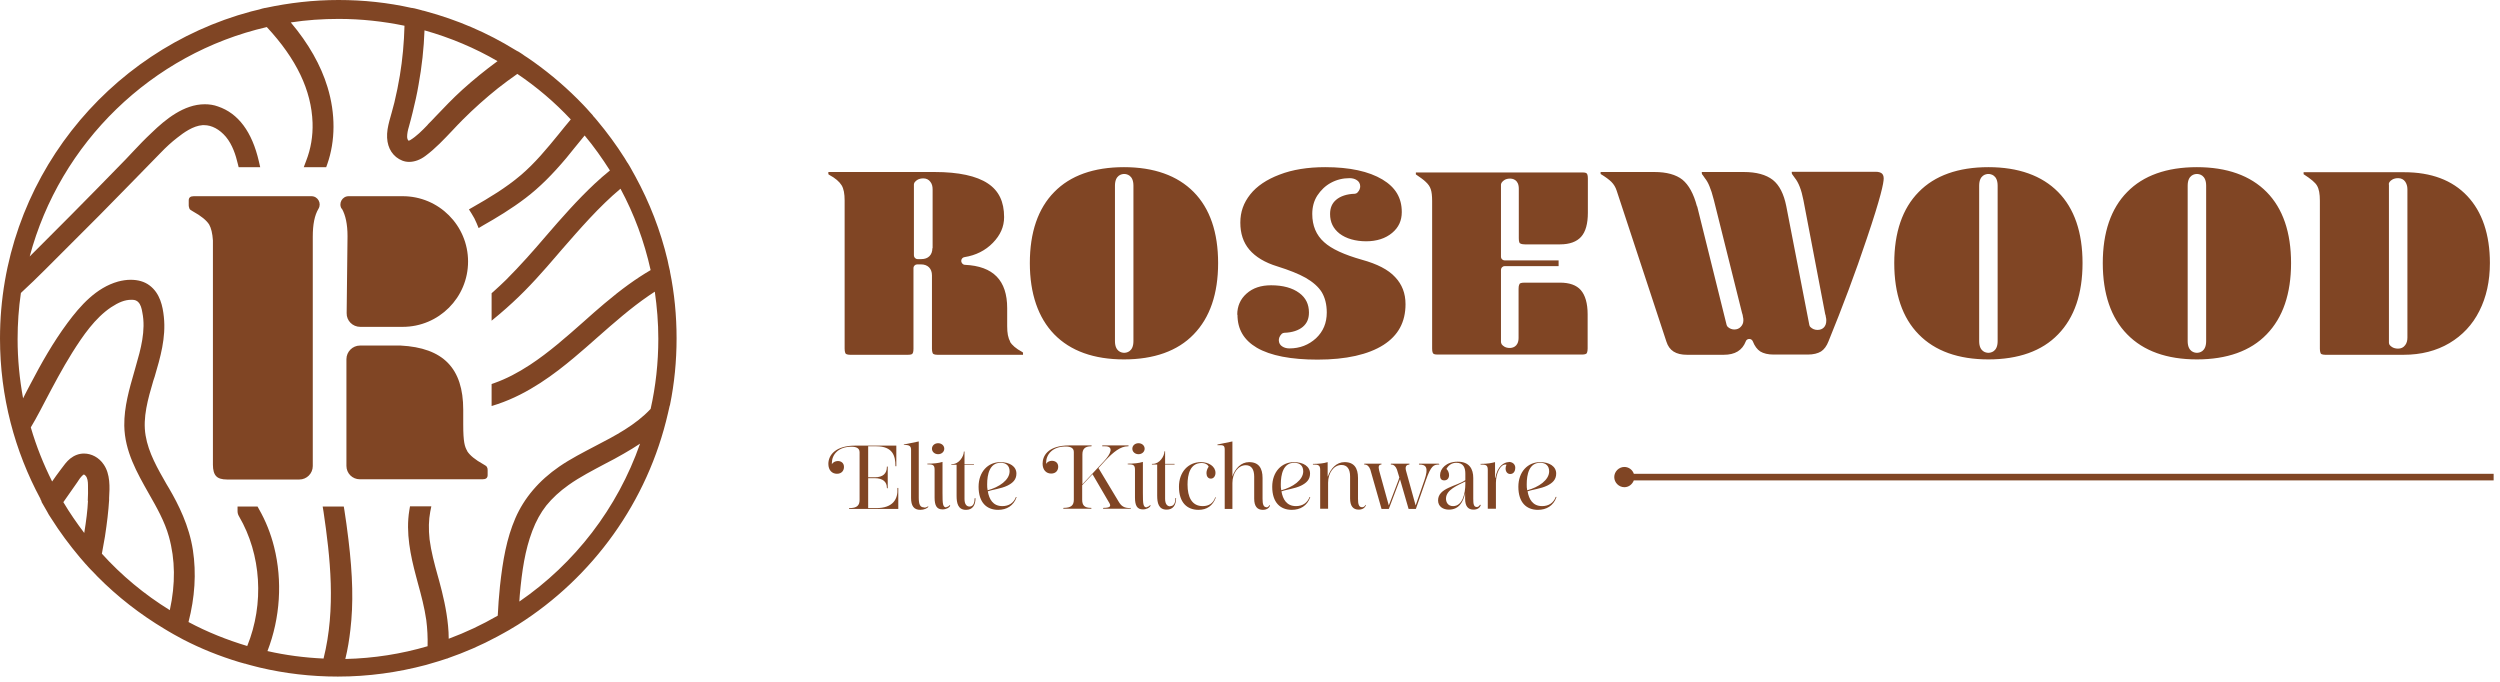 <svg width="198" height="54" viewBox="0 0 198 54" fill="none" xmlns="http://www.w3.org/2000/svg">
<path d="M197.496 37.523H129.399C129.295 37.21 128.999 36.983 128.65 36.983C128.215 36.983 127.849 37.349 127.849 37.785C127.849 38.22 128.215 38.586 128.65 38.586C128.999 38.586 129.277 38.36 129.399 38.046H197.496V37.506V37.523Z" fill="#804524"/>
<path d="M77.208 39.457H77.26C77.26 40.032 77.016 40.38 76.511 40.38C75.866 40.38 75.762 39.84 75.762 39.265V36.809H75.344V36.757H75.413C75.954 36.757 76.337 36.147 76.337 35.764H76.389V36.757H77.138V36.809H76.389V39.527C76.389 39.945 76.563 40.119 76.79 40.119C77.121 40.119 77.19 39.753 77.19 39.474L77.208 39.457ZM74.299 35.973C74.577 35.973 74.786 35.781 74.786 35.537C74.786 35.293 74.577 35.102 74.299 35.102C74.02 35.102 73.811 35.293 73.811 35.537C73.811 35.781 74.02 35.973 74.299 35.973ZM80.465 39.37H80.518C80.274 40.067 79.716 40.38 79.054 40.38C78.148 40.38 77.504 39.805 77.504 38.551C77.504 37.366 78.253 36.6 79.228 36.6C79.978 36.6 80.5 36.948 80.5 37.506C80.5 37.994 80.204 38.255 79.786 38.464C79.281 38.708 78.584 38.778 78.236 38.917C78.34 39.527 78.636 40.084 79.385 40.084C79.891 40.084 80.291 39.84 80.465 39.352V39.37ZM78.218 38.83C79.141 38.586 79.96 38.011 79.96 37.332C79.96 36.896 79.699 36.652 79.246 36.652C78.375 36.652 78.183 37.575 78.183 38.359C78.183 38.516 78.183 38.673 78.218 38.812V38.83ZM90.169 35.973C90.447 35.973 90.656 35.781 90.656 35.537C90.656 35.293 90.447 35.102 90.169 35.102C89.89 35.102 89.681 35.293 89.681 35.537C89.681 35.781 89.89 35.973 90.169 35.973ZM89.524 40.241C89.019 40.241 88.81 40.084 88.601 39.736L86.998 37.07L87.555 36.461C88.183 35.799 88.74 35.346 89.332 35.346C89.367 35.346 89.385 35.346 89.385 35.311C89.385 35.276 89.385 35.276 89.332 35.276H87.329C87.329 35.276 87.294 35.276 87.294 35.311C87.294 35.346 87.294 35.346 87.329 35.346H87.521C88.235 35.346 87.991 35.938 87.416 36.548L85.726 38.359V35.99C85.726 35.572 85.918 35.346 86.423 35.346C86.441 35.346 86.458 35.346 86.458 35.311C86.458 35.276 86.458 35.276 86.423 35.276H84.716C82.904 35.276 82.573 36.182 82.573 36.722C82.573 37.227 82.869 37.506 83.253 37.506C83.636 37.506 83.81 37.245 83.81 36.966C83.81 36.635 83.566 36.495 83.305 36.495C83.113 36.495 82.904 36.6 82.852 36.757C82.852 36.704 82.852 36.652 82.852 36.652C82.852 36.008 83.34 35.363 84.402 35.363C84.768 35.363 85.047 35.468 85.047 35.799V39.579C85.047 40.014 84.838 40.223 84.246 40.223C84.228 40.223 84.211 40.223 84.211 40.258C84.211 40.293 84.211 40.293 84.246 40.293H86.406C86.406 40.293 86.441 40.293 86.441 40.258C86.441 40.223 86.441 40.223 86.406 40.223C85.883 40.223 85.709 40.014 85.709 39.579V38.429L86.528 37.558L87.799 39.736C87.991 40.032 88.043 40.223 87.399 40.223C87.399 40.223 87.364 40.223 87.364 40.258C87.364 40.293 87.364 40.293 87.399 40.293H89.524C89.524 40.293 89.559 40.293 89.559 40.258C89.559 40.223 89.559 40.223 89.524 40.223V40.241ZM74.96 40.188C74.664 40.188 74.647 39.91 74.647 39.039V36.583C74.316 36.687 73.915 36.722 73.445 36.722V36.774C73.863 36.774 74.02 36.809 74.02 37.192V39.405C74.02 40.049 74.194 40.345 74.647 40.345C74.943 40.345 75.187 40.206 75.257 40.049L75.222 39.997C75.152 40.084 75.065 40.154 74.943 40.154L74.96 40.188ZM71.128 38.638C71.128 38.638 71.076 38.638 71.076 38.673C71.128 39.527 70.727 40.241 69.403 40.241H68.759V37.872H69.281C69.943 37.872 70.24 38.185 70.24 38.621C70.24 38.621 70.24 38.673 70.274 38.673C70.309 38.673 70.309 38.673 70.309 38.638V36.983C70.309 36.983 70.309 36.948 70.274 36.948C70.24 36.948 70.24 36.948 70.24 36.983C70.24 37.488 69.943 37.802 69.281 37.802H68.759V35.346H69.403C70.71 35.346 70.919 36.112 70.919 36.896C70.919 36.913 70.919 36.931 70.954 36.931C70.989 36.931 70.989 36.931 70.989 36.896V35.293H67.731C66.198 35.293 65.606 36.025 65.606 36.739C65.606 37.245 65.902 37.523 66.285 37.523C66.668 37.523 66.843 37.262 66.843 36.983C66.843 36.652 66.599 36.513 66.355 36.513C66.163 36.513 65.954 36.617 65.884 36.774C65.884 36.722 65.884 36.67 65.884 36.67C65.884 36.025 66.372 35.38 67.435 35.38C67.801 35.38 68.079 35.485 68.079 35.816V39.596C68.079 40.032 67.87 40.241 67.278 40.241C67.261 40.241 67.243 40.241 67.243 40.276C67.243 40.31 67.243 40.31 67.278 40.31H71.145V38.673C71.145 38.673 71.145 38.638 71.111 38.638H71.128ZM73.201 40.188C72.87 40.188 72.766 39.962 72.766 39.405V34.962L71.581 35.206V35.241C71.877 35.241 72.156 35.241 72.156 35.607V39.44C72.156 40.067 72.382 40.38 72.887 40.38C73.184 40.38 73.445 40.258 73.532 40.136L73.497 40.102C73.497 40.102 73.375 40.206 73.201 40.206V40.188ZM117.24 39.98L117.275 40.032C117.188 40.223 117.013 40.363 116.7 40.363C116.282 40.363 116.038 40.102 116.038 39.509V39.056C115.881 39.788 115.533 40.363 114.749 40.363C114.296 40.363 113.895 40.119 113.895 39.631C113.895 38.638 115.359 38.516 116.055 38.028V37.523C116.055 37.088 115.933 36.652 115.341 36.652C114.993 36.652 114.714 36.844 114.557 37.14C114.662 37.227 114.766 37.419 114.766 37.628C114.766 37.854 114.644 38.046 114.383 38.046C114.139 38.046 114.052 37.889 114.052 37.645C114.052 37.105 114.557 36.565 115.446 36.565C116.386 36.565 116.682 37.157 116.682 37.854V39.492C116.682 39.91 116.717 40.154 116.961 40.154C117.083 40.154 117.153 40.084 117.223 39.962L117.24 39.98ZM116.055 38.133C115.428 38.447 114.522 38.795 114.522 39.492C114.522 39.753 114.662 40.084 115.08 40.084C115.846 40.084 116.055 39.056 116.055 38.325V38.133ZM119.487 36.6C119.139 36.6 118.581 36.913 118.442 37.837H118.407V36.6C118.128 36.67 117.85 36.739 117.257 36.739V36.792C117.675 36.792 117.832 36.826 117.832 37.21V40.293H118.477V38.237C118.477 37.488 118.825 36.792 119.226 36.792C119.278 36.792 119.296 36.791 119.313 36.809C119.261 36.913 119.243 37.018 119.243 37.105C119.243 37.332 119.365 37.541 119.609 37.541C119.923 37.541 120.01 37.245 120.01 37.053C120.01 36.757 119.783 36.583 119.487 36.583V36.6ZM90.831 40.188C90.534 40.188 90.517 39.91 90.517 39.039V36.583C90.186 36.687 89.785 36.722 89.315 36.722V36.774C89.733 36.774 89.89 36.809 89.89 37.192V39.405C89.89 40.049 90.064 40.345 90.517 40.345C90.813 40.345 91.057 40.206 91.127 40.049L91.092 39.997C91.022 40.084 90.935 40.154 90.813 40.154L90.831 40.188ZM107.868 40.171C107.624 40.171 107.554 39.927 107.554 39.509V37.854C107.554 37.088 107.258 36.6 106.492 36.6C105.847 36.6 105.394 37.105 105.168 37.732H105.15V36.6C104.819 36.705 104.453 36.739 103.983 36.739V36.792C104.401 36.792 104.558 36.826 104.558 37.21V40.293H105.185V38.237C105.185 37.471 105.621 36.826 106.248 36.826C106.701 36.826 106.927 37.157 106.927 37.732V39.474C106.927 40.084 107.171 40.363 107.606 40.363C107.937 40.363 108.094 40.206 108.181 40.032L108.146 39.98C108.094 40.101 108.007 40.171 107.885 40.171H107.868ZM123.267 39.387C123.024 40.067 122.466 40.38 121.804 40.38C120.898 40.38 120.254 39.805 120.254 38.551C120.254 37.366 121.003 36.6 121.978 36.6C122.727 36.6 123.25 36.948 123.25 37.506C123.25 37.994 122.954 38.255 122.536 38.464C122.031 38.708 121.334 38.778 120.985 38.917C121.09 39.527 121.386 40.084 122.135 40.084C122.64 40.084 123.041 39.84 123.215 39.352H123.267V39.387ZM120.951 38.83C121.874 38.586 122.693 38.011 122.693 37.332C122.693 36.896 122.431 36.652 121.978 36.652C121.107 36.652 120.916 37.575 120.916 38.359C120.916 38.516 120.916 38.673 120.951 38.812V38.83ZM113.965 36.757C113.965 36.757 113.965 36.722 113.93 36.722H112.414C112.414 36.722 112.38 36.722 112.38 36.757C112.38 36.791 112.38 36.792 112.414 36.792C112.937 36.792 113.164 37.018 112.815 38.028L112.118 40.032L111.352 37.262C111.265 36.913 111.421 36.809 111.596 36.792C111.596 36.792 111.631 36.791 111.631 36.757C111.631 36.722 111.631 36.722 111.596 36.722H110.185C110.185 36.722 110.15 36.722 110.15 36.757C110.15 36.791 110.15 36.792 110.185 36.792C110.394 36.792 110.55 36.948 110.638 37.192L110.829 37.819C110.829 37.819 110.777 37.941 110.76 38.028L109.993 40.032L109.227 37.262C109.139 36.913 109.227 36.809 109.383 36.792C109.383 36.792 109.418 36.791 109.418 36.757C109.418 36.722 109.418 36.722 109.383 36.722H108.077C108.077 36.722 108.042 36.722 108.042 36.757C108.042 36.791 108.042 36.792 108.077 36.792C108.286 36.792 108.443 36.948 108.53 37.192L109.418 40.31H109.993L110.864 38.011C110.864 38.011 110.864 37.976 110.881 37.959L111.561 40.31H112.136L112.937 38.011C113.338 36.879 113.547 36.792 113.965 36.792C113.982 36.792 114 36.791 114 36.757H113.965ZM95.255 40.084C94.384 40.084 94.053 39.352 94.053 38.377C94.053 37.593 94.245 36.67 95.168 36.67C95.464 36.67 95.673 36.809 95.726 36.966C95.621 37.105 95.552 37.297 95.552 37.471C95.552 37.715 95.673 37.907 95.9 37.907C96.126 37.907 96.266 37.697 96.266 37.454C96.266 36.931 95.726 36.6 95.116 36.6C94.123 36.6 93.374 37.366 93.374 38.551C93.374 39.805 94.019 40.38 94.924 40.38C95.569 40.38 96.057 40.067 96.3 39.387H96.248C96.091 39.858 95.743 40.084 95.255 40.084ZM103.722 39.37H103.774C103.53 40.067 102.973 40.38 102.311 40.38C101.405 40.38 100.76 39.805 100.76 38.551C100.76 37.366 101.509 36.6 102.485 36.6C103.234 36.6 103.756 36.948 103.756 37.506C103.756 37.994 103.46 38.255 103.042 38.464C102.537 38.708 101.84 38.778 101.492 38.917C101.596 39.527 101.893 40.084 102.642 40.084C103.147 40.084 103.547 39.84 103.722 39.352V39.37ZM101.474 38.83C102.398 38.586 103.216 38.011 103.216 37.332C103.216 36.896 102.955 36.652 102.502 36.652C101.631 36.652 101.44 37.575 101.44 38.359C101.44 38.516 101.44 38.673 101.474 38.812V38.83ZM92.677 40.102C92.451 40.102 92.276 39.927 92.276 39.509V36.792H93.025V36.739H92.276V35.746H92.224C92.224 36.13 91.841 36.739 91.301 36.739H91.231V36.792H91.649V39.248C91.649 39.823 91.754 40.363 92.398 40.363C92.904 40.363 93.147 40.014 93.147 39.44H93.095C93.095 39.718 93.025 40.084 92.695 40.084L92.677 40.102ZM100.307 40.171C100.063 40.171 99.994 39.927 99.994 39.509V37.854C99.994 37.088 99.698 36.6 98.931 36.6C98.287 36.6 97.834 37.105 97.607 37.732V34.962L96.422 35.206V35.259C96.841 35.259 96.997 35.224 96.997 35.607V40.31H97.607V38.255C97.607 37.488 98.043 36.844 98.67 36.844C99.123 36.844 99.332 37.192 99.332 37.75V39.492C99.332 40.101 99.576 40.38 100.011 40.38C100.342 40.38 100.516 40.223 100.586 40.049L100.551 39.997C100.481 40.119 100.394 40.188 100.29 40.188L100.307 40.171Z" fill="#804524"/>
<path d="M183.803 28.012C183.803 28.012 183.908 28.099 184.152 28.099H190.371C191.747 28.099 192.967 27.785 193.994 27.176C195.022 26.566 195.824 25.712 196.364 24.632C196.921 23.535 197.2 22.263 197.2 20.835C197.2 18.57 196.59 16.776 195.406 15.521C194.221 14.267 192.549 13.64 190.406 13.64H182.445V13.797C183.037 14.18 183.368 14.459 183.507 14.703C183.664 14.964 183.734 15.347 183.734 15.887V27.611C183.734 27.89 183.803 27.994 183.821 28.012H183.803ZM189.186 14.598C189.186 14.598 189.204 14.476 189.256 14.406C189.361 14.267 189.57 14.11 189.935 14.11C190.179 14.11 190.371 14.215 190.493 14.389C190.597 14.546 190.667 14.737 190.667 14.981V26.74C190.667 26.967 190.615 27.176 190.493 27.332C190.354 27.524 190.162 27.611 189.935 27.611C189.57 27.611 189.361 27.454 189.256 27.315C189.221 27.263 189.204 27.193 189.204 27.141V14.598H189.186ZM113.425 27.611V15.922C113.425 15.504 113.39 15.208 113.32 14.999C113.251 14.772 113.111 14.581 112.92 14.406C112.763 14.25 112.502 14.058 112.136 13.814V13.657H125.323C125.567 13.657 125.654 13.71 125.671 13.744C125.706 13.779 125.759 13.866 125.759 14.145V16.845C125.759 17.716 125.584 18.361 125.218 18.762C124.87 19.145 124.313 19.354 123.564 19.354H120.776C120.498 19.354 120.41 19.284 120.376 19.267C120.341 19.232 120.289 19.145 120.289 18.866V14.947C120.289 14.197 119.766 14.145 119.592 14.145C119.243 14.145 119.052 14.302 118.947 14.441C118.912 14.493 118.877 14.563 118.877 14.616V20.329C118.877 20.504 119.017 20.625 119.174 20.625H123.442V21.078H119.174C118.999 21.078 118.877 21.218 118.877 21.375V27.088C118.877 27.088 118.895 27.21 118.93 27.263C119.034 27.402 119.226 27.559 119.574 27.559C119.731 27.559 120.271 27.507 120.271 26.758V22.873C120.271 22.594 120.341 22.507 120.358 22.472C120.393 22.437 120.48 22.385 120.759 22.385H123.546C124.295 22.385 124.853 22.577 125.201 22.977C125.55 23.378 125.741 24.023 125.741 24.893V27.594C125.741 27.872 125.671 27.977 125.654 27.994C125.637 28.012 125.55 28.081 125.306 28.081H113.86C113.616 28.081 113.529 28.029 113.512 27.994C113.477 27.959 113.425 27.872 113.425 27.594V27.611ZM97.99 24.928C97.99 24.249 98.234 23.692 98.722 23.256C99.227 22.803 99.872 22.594 100.673 22.594C101.614 22.594 102.363 22.803 102.903 23.204C103.426 23.587 103.669 24.11 103.669 24.754C103.669 25.242 103.513 25.608 103.182 25.887C102.851 26.165 102.345 26.339 101.718 26.357C101.649 26.357 101.562 26.392 101.509 26.444C101.318 26.636 101.283 26.827 101.283 26.949C101.283 27.158 101.387 27.35 101.579 27.454C101.718 27.541 101.91 27.594 102.119 27.594C102.955 27.594 103.652 27.315 104.227 26.792C104.802 26.252 105.08 25.573 105.08 24.754C105.08 24.11 104.941 23.57 104.68 23.134C104.418 22.716 103.983 22.333 103.408 22.002C102.851 21.688 102.102 21.392 101.161 21.096C100.185 20.8 99.436 20.347 98.948 19.772C98.461 19.197 98.234 18.483 98.234 17.629C98.234 16.776 98.496 16.061 99.018 15.399C99.541 14.737 100.325 14.215 101.335 13.832C102.363 13.431 103.582 13.239 104.958 13.239C106.892 13.239 108.408 13.57 109.488 14.215C110.533 14.842 111.021 15.678 111.021 16.793C111.021 17.472 110.777 18.012 110.254 18.448C109.732 18.884 109.035 19.11 108.199 19.11C107.363 19.11 106.613 18.901 106.091 18.5C105.586 18.1 105.342 17.594 105.342 16.95C105.342 16.462 105.499 16.096 105.83 15.818C106.161 15.539 106.666 15.364 107.293 15.347C107.363 15.347 107.45 15.312 107.502 15.26C107.694 15.068 107.728 14.877 107.728 14.755C107.728 14.546 107.624 14.354 107.432 14.25C107.293 14.162 107.101 14.11 106.892 14.11C106.352 14.11 105.864 14.232 105.411 14.476C104.959 14.72 104.61 15.068 104.331 15.486C104.053 15.922 103.931 16.41 103.931 16.95C103.931 17.873 104.244 18.622 104.871 19.18C105.464 19.72 106.457 20.173 107.868 20.573C109.07 20.904 109.958 21.357 110.498 21.95C111.038 22.524 111.317 23.221 111.317 24.092C111.317 25.503 110.742 26.566 109.575 27.315C108.373 28.081 106.613 28.482 104.349 28.482C102.241 28.482 100.621 28.169 99.541 27.541C98.513 26.932 98.008 26.078 98.008 24.928H97.99ZM157.481 13.239C155.095 13.239 153.231 13.901 151.959 15.208C150.67 16.514 150.025 18.413 150.025 20.835C150.025 23.256 150.67 25.172 151.959 26.479C153.248 27.803 155.112 28.465 157.481 28.465C159.85 28.465 161.732 27.803 163.003 26.479C164.293 25.155 164.937 23.256 164.937 20.835C164.937 18.413 164.293 16.514 163.003 15.208C161.714 13.901 159.85 13.239 157.481 13.239ZM158.213 27.019C158.213 27.872 157.655 27.942 157.481 27.942C157.307 27.942 156.75 27.872 156.75 27.019V14.703C156.75 13.849 157.307 13.779 157.481 13.779C157.655 13.779 158.213 13.849 158.213 14.703V27.019ZM134.416 16.34L136.751 25.747C136.751 25.747 136.803 25.869 136.855 25.904C136.995 26.026 137.169 26.096 137.361 26.096C137.552 26.096 137.744 26.026 137.866 25.887C138.005 25.747 138.075 25.573 138.075 25.381C138.075 25.294 138.075 25.19 138.04 25.085C138.04 24.998 138.005 24.893 137.97 24.789L135.74 15.852C135.619 15.365 135.497 14.999 135.392 14.755C135.288 14.493 135.166 14.284 135.026 14.11C134.887 13.901 134.835 13.832 134.8 13.797C134.8 13.779 134.782 13.745 134.782 13.71V13.623H138.11C139.103 13.623 139.869 13.832 140.409 14.25C140.932 14.668 141.28 15.365 141.472 16.323L143.301 25.747C143.301 25.747 143.336 25.869 143.388 25.904C143.527 26.043 143.719 26.13 143.945 26.13C144.364 26.13 144.642 25.852 144.642 25.399C144.642 25.312 144.642 25.207 144.607 25.103C144.607 25.015 144.573 24.928 144.555 24.876L142.831 15.852C142.674 15.034 142.447 14.459 142.151 14.093C141.994 13.884 141.96 13.814 141.925 13.779C141.925 13.762 141.907 13.727 141.907 13.692V13.605H148.562C148.788 13.605 148.945 13.657 149.05 13.744C149.102 13.797 149.189 13.901 149.189 14.128C149.189 14.493 148.963 15.608 147.848 18.901C146.959 21.566 145.931 24.301 144.816 27.036C144.677 27.402 144.468 27.681 144.224 27.838C143.963 27.994 143.614 28.081 143.179 28.081H140.461C140.026 28.081 139.677 27.994 139.416 27.838C139.172 27.681 138.963 27.402 138.824 27.036C138.772 26.914 138.667 26.845 138.545 26.845C138.423 26.845 138.301 26.914 138.266 27.036C137.988 27.75 137.413 28.099 136.524 28.099H133.615C132.727 28.099 132.204 27.768 131.978 27.054L128.041 15.103C127.953 14.825 127.814 14.598 127.623 14.406C127.448 14.232 127.17 14.023 126.769 13.779V13.623H131.037C131.995 13.623 132.744 13.832 133.249 14.232C133.755 14.65 134.138 15.347 134.399 16.34H134.416ZM89.019 13.239C86.632 13.239 84.768 13.901 83.496 15.208C82.207 16.514 81.563 18.413 81.563 20.835C81.563 23.256 82.225 25.172 83.496 26.479C84.786 27.803 86.65 28.465 89.019 28.465C91.388 28.465 93.269 27.803 94.541 26.479C95.83 25.155 96.475 23.256 96.475 20.835C96.475 18.413 95.83 16.514 94.541 15.208C93.252 13.901 91.388 13.239 89.019 13.239ZM89.768 27.019C89.768 27.872 89.21 27.942 89.036 27.942C88.862 27.942 88.305 27.872 88.305 27.019V14.703C88.305 13.849 88.862 13.779 89.036 13.779C89.21 13.779 89.768 13.849 89.768 14.703V27.019ZM173.996 13.239C171.609 13.239 169.745 13.901 168.473 15.208C167.184 16.514 166.54 18.413 166.54 20.835C166.54 23.256 167.184 25.172 168.473 26.479C169.763 27.803 171.627 28.465 173.996 28.465C176.365 28.465 178.246 27.803 179.518 26.479C180.807 25.155 181.452 23.256 181.452 20.835C181.452 18.413 180.807 16.514 179.518 15.208C178.229 13.901 176.365 13.239 173.996 13.239ZM174.727 27.019C174.727 27.872 174.17 27.942 173.996 27.942C173.822 27.942 173.264 27.872 173.264 27.019V14.703C173.264 13.849 173.822 13.779 173.996 13.779C174.17 13.779 174.727 13.849 174.727 14.703V27.019ZM80.013 27.054C79.838 26.775 79.769 26.374 79.769 25.834V24.406C79.769 22.211 78.671 21.078 76.424 20.974C76.267 20.974 76.145 20.835 76.128 20.678C76.128 20.521 76.232 20.382 76.389 20.364C77.277 20.225 78.044 19.842 78.636 19.232C79.228 18.622 79.525 17.96 79.525 17.194C79.525 15.974 79.107 15.103 78.236 14.528C77.347 13.936 75.936 13.623 74.02 13.623H65.606V13.797C65.606 13.797 65.641 13.814 65.675 13.849C66.163 14.11 66.477 14.389 66.651 14.668C66.825 14.946 66.895 15.347 66.895 15.887V27.611C66.895 27.89 66.965 27.994 66.982 28.012C66.999 28.029 67.087 28.099 67.33 28.099H71.912C72.156 28.099 72.243 28.047 72.26 28.012C72.295 27.977 72.347 27.89 72.347 27.611V21.235C72.347 21.061 72.487 20.939 72.644 20.939H72.94C73.48 20.939 73.811 21.27 73.811 21.81V27.611C73.811 27.89 73.88 27.994 73.898 28.012C73.915 28.029 74.002 28.099 74.246 28.099H81.023V27.925C81.023 27.925 80.988 27.89 80.953 27.872C80.465 27.611 80.152 27.332 79.978 27.054H80.013ZM73.846 19.65C73.846 20.19 73.515 20.521 72.975 20.521H72.678C72.504 20.521 72.382 20.382 72.382 20.225V14.598C72.382 14.598 72.4 14.476 72.452 14.424C72.556 14.284 72.766 14.128 73.131 14.128C73.375 14.128 73.567 14.232 73.689 14.406C73.811 14.563 73.863 14.755 73.863 14.999V19.667L73.846 19.65Z" fill="#804524"/>
<path d="M53.063 32.106V32.071C53.411 30.364 53.585 28.604 53.585 26.793C53.585 24.981 53.411 23.221 53.063 21.514V21.479C53.028 21.323 52.993 21.183 52.958 21.026L52.871 20.608C52.314 18.257 51.443 16.027 50.31 13.954L50.154 13.675C50.084 13.553 50.032 13.449 49.962 13.327C49.892 13.187 49.805 13.065 49.735 12.943C49.735 12.926 49.701 12.891 49.683 12.874L49.474 12.525C48.812 11.48 48.081 10.487 47.279 9.529L47.07 9.285C47.018 9.233 46.965 9.181 46.931 9.111C46.861 9.041 46.809 8.972 46.739 8.902C46.652 8.797 46.547 8.693 46.46 8.588L46.182 8.292C44.997 7.055 43.691 5.923 42.279 4.913L41.827 4.599C41.792 4.582 41.757 4.547 41.722 4.529C41.617 4.46 41.495 4.39 41.391 4.303C41.269 4.216 41.147 4.146 41.008 4.059C41.008 4.059 41.008 4.059 40.99 4.059L40.781 3.937C38.604 2.596 36.217 1.568 33.691 0.888L33.569 0.854C33.5 0.854 33.43 0.819 33.36 0.801C33.256 0.767 33.134 0.749 33.029 0.714C32.89 0.679 32.768 0.645 32.629 0.627H32.594C30.73 0.209 28.796 0 26.81 0C24.824 0 22.89 0.226 21.026 0.627H20.992C20.835 0.662 20.678 0.697 20.539 0.749L19.894 0.906C8.449 3.972 0 14.424 0 26.81C0 31.409 1.167 35.729 3.205 39.51V39.544C3.24 39.597 3.275 39.649 3.292 39.719C3.292 39.719 3.292 39.736 3.292 39.753C3.449 40.032 3.606 40.294 3.763 40.572C3.763 40.572 3.763 40.59 3.78 40.607C3.78 40.607 3.833 40.712 3.867 40.764L4.059 41.06C4.738 42.14 5.505 43.168 6.324 44.143L6.446 44.283C6.55 44.405 6.672 44.544 6.777 44.666C6.794 44.683 6.811 44.701 6.829 44.718C6.951 44.858 7.073 44.997 7.195 45.119C7.195 45.119 7.195 45.119 7.212 45.136L7.247 45.171C7.247 45.171 7.334 45.258 7.386 45.311L7.717 45.659C9.303 47.262 11.097 48.655 13.048 49.822L13.309 49.979C13.414 50.049 13.536 50.101 13.64 50.171C13.675 50.188 13.727 50.223 13.762 50.241C13.884 50.31 13.989 50.362 14.111 50.432L14.494 50.641C15.905 51.373 17.386 51.965 18.936 52.435L19.372 52.557C19.424 52.557 19.459 52.575 19.511 52.592C19.633 52.627 19.772 52.662 19.894 52.697C20.034 52.732 20.155 52.767 20.295 52.801L20.573 52.871C22.559 53.341 24.633 53.585 26.758 53.585C29.179 53.585 31.514 53.254 33.743 52.662L34.04 52.575C34.492 52.453 34.963 52.296 35.398 52.157H35.451V52.139C36.809 51.669 38.133 51.094 39.388 50.415L39.928 50.119C40.067 50.032 40.224 49.944 40.363 49.875C40.363 49.875 40.398 49.857 40.416 49.84C40.555 49.753 40.712 49.666 40.851 49.579L41.025 49.474C46.948 45.729 51.303 39.736 52.906 32.716C52.958 32.507 52.993 32.315 53.045 32.106H53.063ZM32.385 10.034C32.489 9.651 32.594 9.268 32.681 8.902C32.855 8.188 33.029 7.439 33.151 6.707C33.412 5.278 33.569 3.833 33.621 2.404C35.66 2.979 37.611 3.798 39.405 4.843C38.43 5.557 37.506 6.306 36.618 7.108C35.869 7.787 35.154 8.536 34.475 9.25C34.301 9.442 34.109 9.634 33.918 9.825L33.848 9.912C33.43 10.348 32.977 10.801 32.489 11.097C32.419 11.132 32.385 11.149 32.367 11.149C32.297 11.097 32.245 10.975 32.245 10.835C32.245 10.592 32.297 10.313 32.385 10.034ZM1.707 23.152C2.334 22.577 2.961 21.967 3.554 21.375L3.641 21.288C5.052 19.877 6.48 18.448 7.891 17.037C9.494 15.417 11.097 13.762 12.7 12.125C13.152 11.654 13.588 11.254 14.041 10.905C14.546 10.505 15.295 9.964 16.044 9.912C16.079 9.912 16.131 9.912 16.166 9.912C16.776 9.912 17.386 10.243 17.891 10.835C18.413 11.463 18.675 12.299 18.831 12.961L18.901 13.24H20.608L20.504 12.787C19.964 10.435 18.866 8.972 17.264 8.432C16.933 8.31 16.584 8.257 16.218 8.257C14.563 8.257 13.1 9.459 12.02 10.505C11.498 10.992 10.992 11.515 10.522 12.02C10.33 12.229 10.139 12.421 9.947 12.63C9.233 13.361 8.501 14.111 7.787 14.842C6.341 16.323 4.86 17.804 3.397 19.267C3.153 19.511 2.909 19.755 2.665 19.999C2.561 20.103 2.456 20.208 2.352 20.312C4.756 11.306 12.003 4.251 21.131 2.143C23.483 4.669 24.667 7.16 24.755 9.721C24.789 10.783 24.615 11.794 24.249 12.734L24.058 13.24H25.835L25.922 12.996C26.566 11.166 26.584 9.006 25.939 6.899C25.416 5.174 24.441 3.449 23.03 1.777C24.267 1.585 25.538 1.498 26.828 1.498C28.604 1.498 30.346 1.69 32.036 2.038C32.001 3.38 31.88 4.704 31.67 5.975C31.549 6.689 31.409 7.404 31.235 8.118C31.165 8.379 31.096 8.641 31.026 8.902C30.904 9.337 30.765 9.79 30.695 10.243C30.555 11.184 30.782 11.95 31.374 12.438C31.688 12.682 32.019 12.822 32.402 12.822C32.82 12.822 33.273 12.665 33.691 12.351C34.492 11.759 35.172 11.027 35.834 10.33C36.095 10.052 36.374 9.755 36.653 9.477C37.541 8.588 38.482 7.752 39.44 6.986C39.928 6.602 40.45 6.219 40.973 5.853C42.523 6.899 43.934 8.101 45.206 9.459C44.875 9.843 44.562 10.243 44.248 10.627C43.325 11.759 42.367 12.926 41.234 13.884C40.067 14.877 38.726 15.678 37.471 16.393L37.14 16.584L37.349 16.915C37.506 17.159 37.646 17.421 37.75 17.682L37.907 18.065L38.255 17.856C39.301 17.264 40.52 16.532 41.635 15.678C42.732 14.842 43.743 13.832 44.858 12.508C45.049 12.264 45.258 12.02 45.45 11.776C45.729 11.428 46.025 11.079 46.304 10.731C47.035 11.602 47.697 12.543 48.307 13.501C47.906 13.832 47.488 14.18 47.105 14.546C45.729 15.835 44.474 17.264 43.272 18.657C42.262 19.842 41.199 21.044 40.084 22.159C39.771 22.472 39.44 22.768 39.057 23.117L38.935 23.221V25.399L39.544 24.894C39.928 24.563 40.276 24.267 40.607 23.953C41.896 22.768 43.029 21.479 44.161 20.155L44.474 19.79C45.938 18.117 47.436 16.375 49.143 14.947C50.223 16.95 51.025 19.11 51.53 21.392C50.397 22.054 49.23 22.89 47.871 24.04C47.314 24.511 46.757 24.998 46.216 25.486C44.875 26.671 43.481 27.908 41.966 28.901C41.008 29.528 40.102 29.998 39.179 30.329L38.935 30.416V32.158L39.422 32.001C41.861 31.183 43.952 29.597 45.485 28.308C46.112 27.786 46.722 27.246 47.331 26.706C48.62 25.573 49.962 24.389 51.39 23.413C51.547 23.309 51.704 23.204 51.861 23.099C52.035 24.319 52.139 25.556 52.139 26.828C52.139 28.744 51.93 30.608 51.53 32.385C50.345 33.656 48.725 34.51 47.14 35.329C46.182 35.834 45.189 36.339 44.3 36.949C42.68 38.064 41.513 39.44 40.816 41.043C40.119 42.663 39.823 44.37 39.597 46.425C39.51 47.262 39.457 48.028 39.422 48.76C38.186 49.474 36.897 50.084 35.538 50.589C35.538 50.241 35.52 49.892 35.486 49.561C35.364 48.272 35.067 47.053 34.789 46.025C34.754 45.886 34.702 45.729 34.667 45.589C34.405 44.649 34.144 43.673 34.022 42.715C33.935 41.914 33.952 41.164 34.074 40.537L34.161 40.102H32.472L32.419 40.415C32.123 42.192 32.524 44.039 32.942 45.607C32.994 45.798 33.047 45.99 33.099 46.199C33.36 47.14 33.621 48.133 33.761 49.108C33.848 49.788 33.883 50.484 33.865 51.181C31.792 51.791 29.615 52.139 27.35 52.192C27.542 51.408 27.664 50.641 27.751 49.875C27.995 47.802 27.942 45.589 27.594 42.715C27.489 41.879 27.385 41.06 27.28 40.433L27.228 40.119H25.556L25.625 40.537C26.148 44.091 26.619 48.202 25.625 52.157C24.11 52.087 22.629 51.895 21.183 51.565C22.194 48.951 22.385 46.007 21.706 43.307C21.445 42.262 21.044 41.252 20.504 40.311L20.399 40.119H18.814V40.485C18.814 40.624 18.849 40.764 18.936 40.903C20.695 43.917 20.939 47.819 19.581 51.164C17.96 50.676 16.393 50.049 14.929 49.265C15.434 47.314 15.556 45.398 15.278 43.569C14.982 41.635 14.128 39.945 13.396 38.691C13.327 38.569 13.257 38.464 13.187 38.342C12.491 37.123 11.759 35.869 11.532 34.492C11.289 33.064 11.724 31.583 12.142 30.155L12.194 29.998L12.247 29.841C12.7 28.308 13.152 26.74 12.978 25.103C12.891 24.267 12.682 23.221 11.829 22.594C11.428 22.298 10.923 22.159 10.348 22.159C10.017 22.159 9.686 22.211 9.355 22.298C7.613 22.786 6.358 24.214 5.348 25.573C4.198 27.124 3.258 28.796 2.439 30.364C2.3 30.625 2.178 30.869 2.038 31.13C1.969 31.27 1.899 31.409 1.829 31.548C1.55 30.033 1.394 28.465 1.394 26.862C1.394 25.625 1.481 24.389 1.655 23.204L1.707 23.152ZM6.968 39.666C6.933 40.433 6.829 41.234 6.672 42.21C6.08 41.426 5.522 40.624 5.017 39.771C5.139 39.597 5.261 39.422 5.383 39.248C5.627 38.9 5.871 38.551 6.115 38.203C6.149 38.151 6.184 38.099 6.219 38.046C6.341 37.855 6.498 37.663 6.637 37.576C6.637 37.576 6.724 37.611 6.777 37.68C6.933 37.837 6.968 38.151 6.968 38.412C6.986 38.848 6.968 39.3 6.951 39.666H6.968ZM8.066 43.865C8.153 43.412 8.222 42.959 8.31 42.506C8.484 41.374 8.588 40.468 8.641 39.614V39.44C8.693 38.604 8.745 37.541 8.205 36.775C7.839 36.234 7.247 35.921 6.655 35.921C6.254 35.921 5.888 36.06 5.557 36.322C5.278 36.548 5.052 36.862 4.86 37.123C4.825 37.175 4.791 37.21 4.756 37.262C4.547 37.541 4.355 37.802 4.129 38.133C3.449 36.775 2.874 35.346 2.439 33.848C2.665 33.465 2.909 33.047 3.171 32.541C3.292 32.297 3.432 32.054 3.554 31.81C4.233 30.521 4.93 29.197 5.714 27.942C6.568 26.584 7.526 25.19 8.797 24.336C9.407 23.936 9.895 23.744 10.383 23.744C10.418 23.744 10.452 23.744 10.487 23.744C10.679 23.744 10.853 23.814 10.957 23.936C11.132 24.11 11.219 24.406 11.271 24.737C11.567 26.166 11.132 27.716 10.766 28.97C10.731 29.11 10.679 29.266 10.644 29.406C10.243 30.799 9.825 32.228 9.843 33.709C9.877 35.747 10.853 37.437 11.776 39.074C12.403 40.172 13.048 41.304 13.379 42.506C13.884 44.318 13.902 46.251 13.449 48.324C11.445 47.087 9.616 45.572 8.048 43.83L8.066 43.865ZM41.13 47.68C41.13 47.506 41.164 47.331 41.164 47.157C41.339 45.189 41.583 43.569 42.157 42.053C42.454 41.269 42.819 40.607 43.272 40.032C43.743 39.457 44.318 38.917 45.032 38.412C45.938 37.767 46.966 37.245 47.941 36.722C48.411 36.478 48.917 36.217 49.387 35.938C49.857 35.677 50.293 35.398 50.694 35.137C48.899 40.259 45.52 44.631 41.13 47.645V47.68ZM27.054 16.532C26.793 16.096 27.106 15.539 27.611 15.539H31.897C34.754 15.539 37.071 17.856 37.071 20.713C37.071 23.57 34.754 25.887 31.897 25.887H28.535C27.925 25.887 27.437 25.399 27.455 24.789L27.524 18.71C27.524 17.751 27.367 17.037 27.071 16.515L27.054 16.532ZM14.999 16.497C14.999 16.497 14.947 16.375 14.947 16.271V15.87C14.947 15.644 15.086 15.539 15.347 15.539H24.667C25.173 15.539 25.486 16.096 25.225 16.532C24.911 17.055 24.772 17.786 24.772 18.744V36.914C24.772 37.489 24.302 37.977 23.709 37.977H17.978C17.577 37.977 17.281 37.889 17.124 37.715C16.95 37.541 16.863 37.227 16.863 36.809V19.041C16.828 18.483 16.724 18.065 16.567 17.786C16.358 17.455 15.94 17.107 15.278 16.741C15.121 16.654 15.017 16.584 14.999 16.515V16.497ZM37.001 35.729C37.21 36.06 37.628 36.409 38.29 36.775C38.447 36.862 38.551 36.931 38.569 37.001C38.604 37.053 38.621 37.123 38.621 37.227V37.628C38.621 37.855 38.482 37.959 38.221 37.959H28.5C27.908 37.959 27.437 37.489 27.437 36.897V28.448C27.437 27.855 27.925 27.367 28.517 27.367H31.723C35.102 27.542 36.688 29.162 36.688 32.454V33.621C36.688 35.032 36.809 35.381 37.001 35.712V35.729Z" fill="#804524"/>
</svg>
